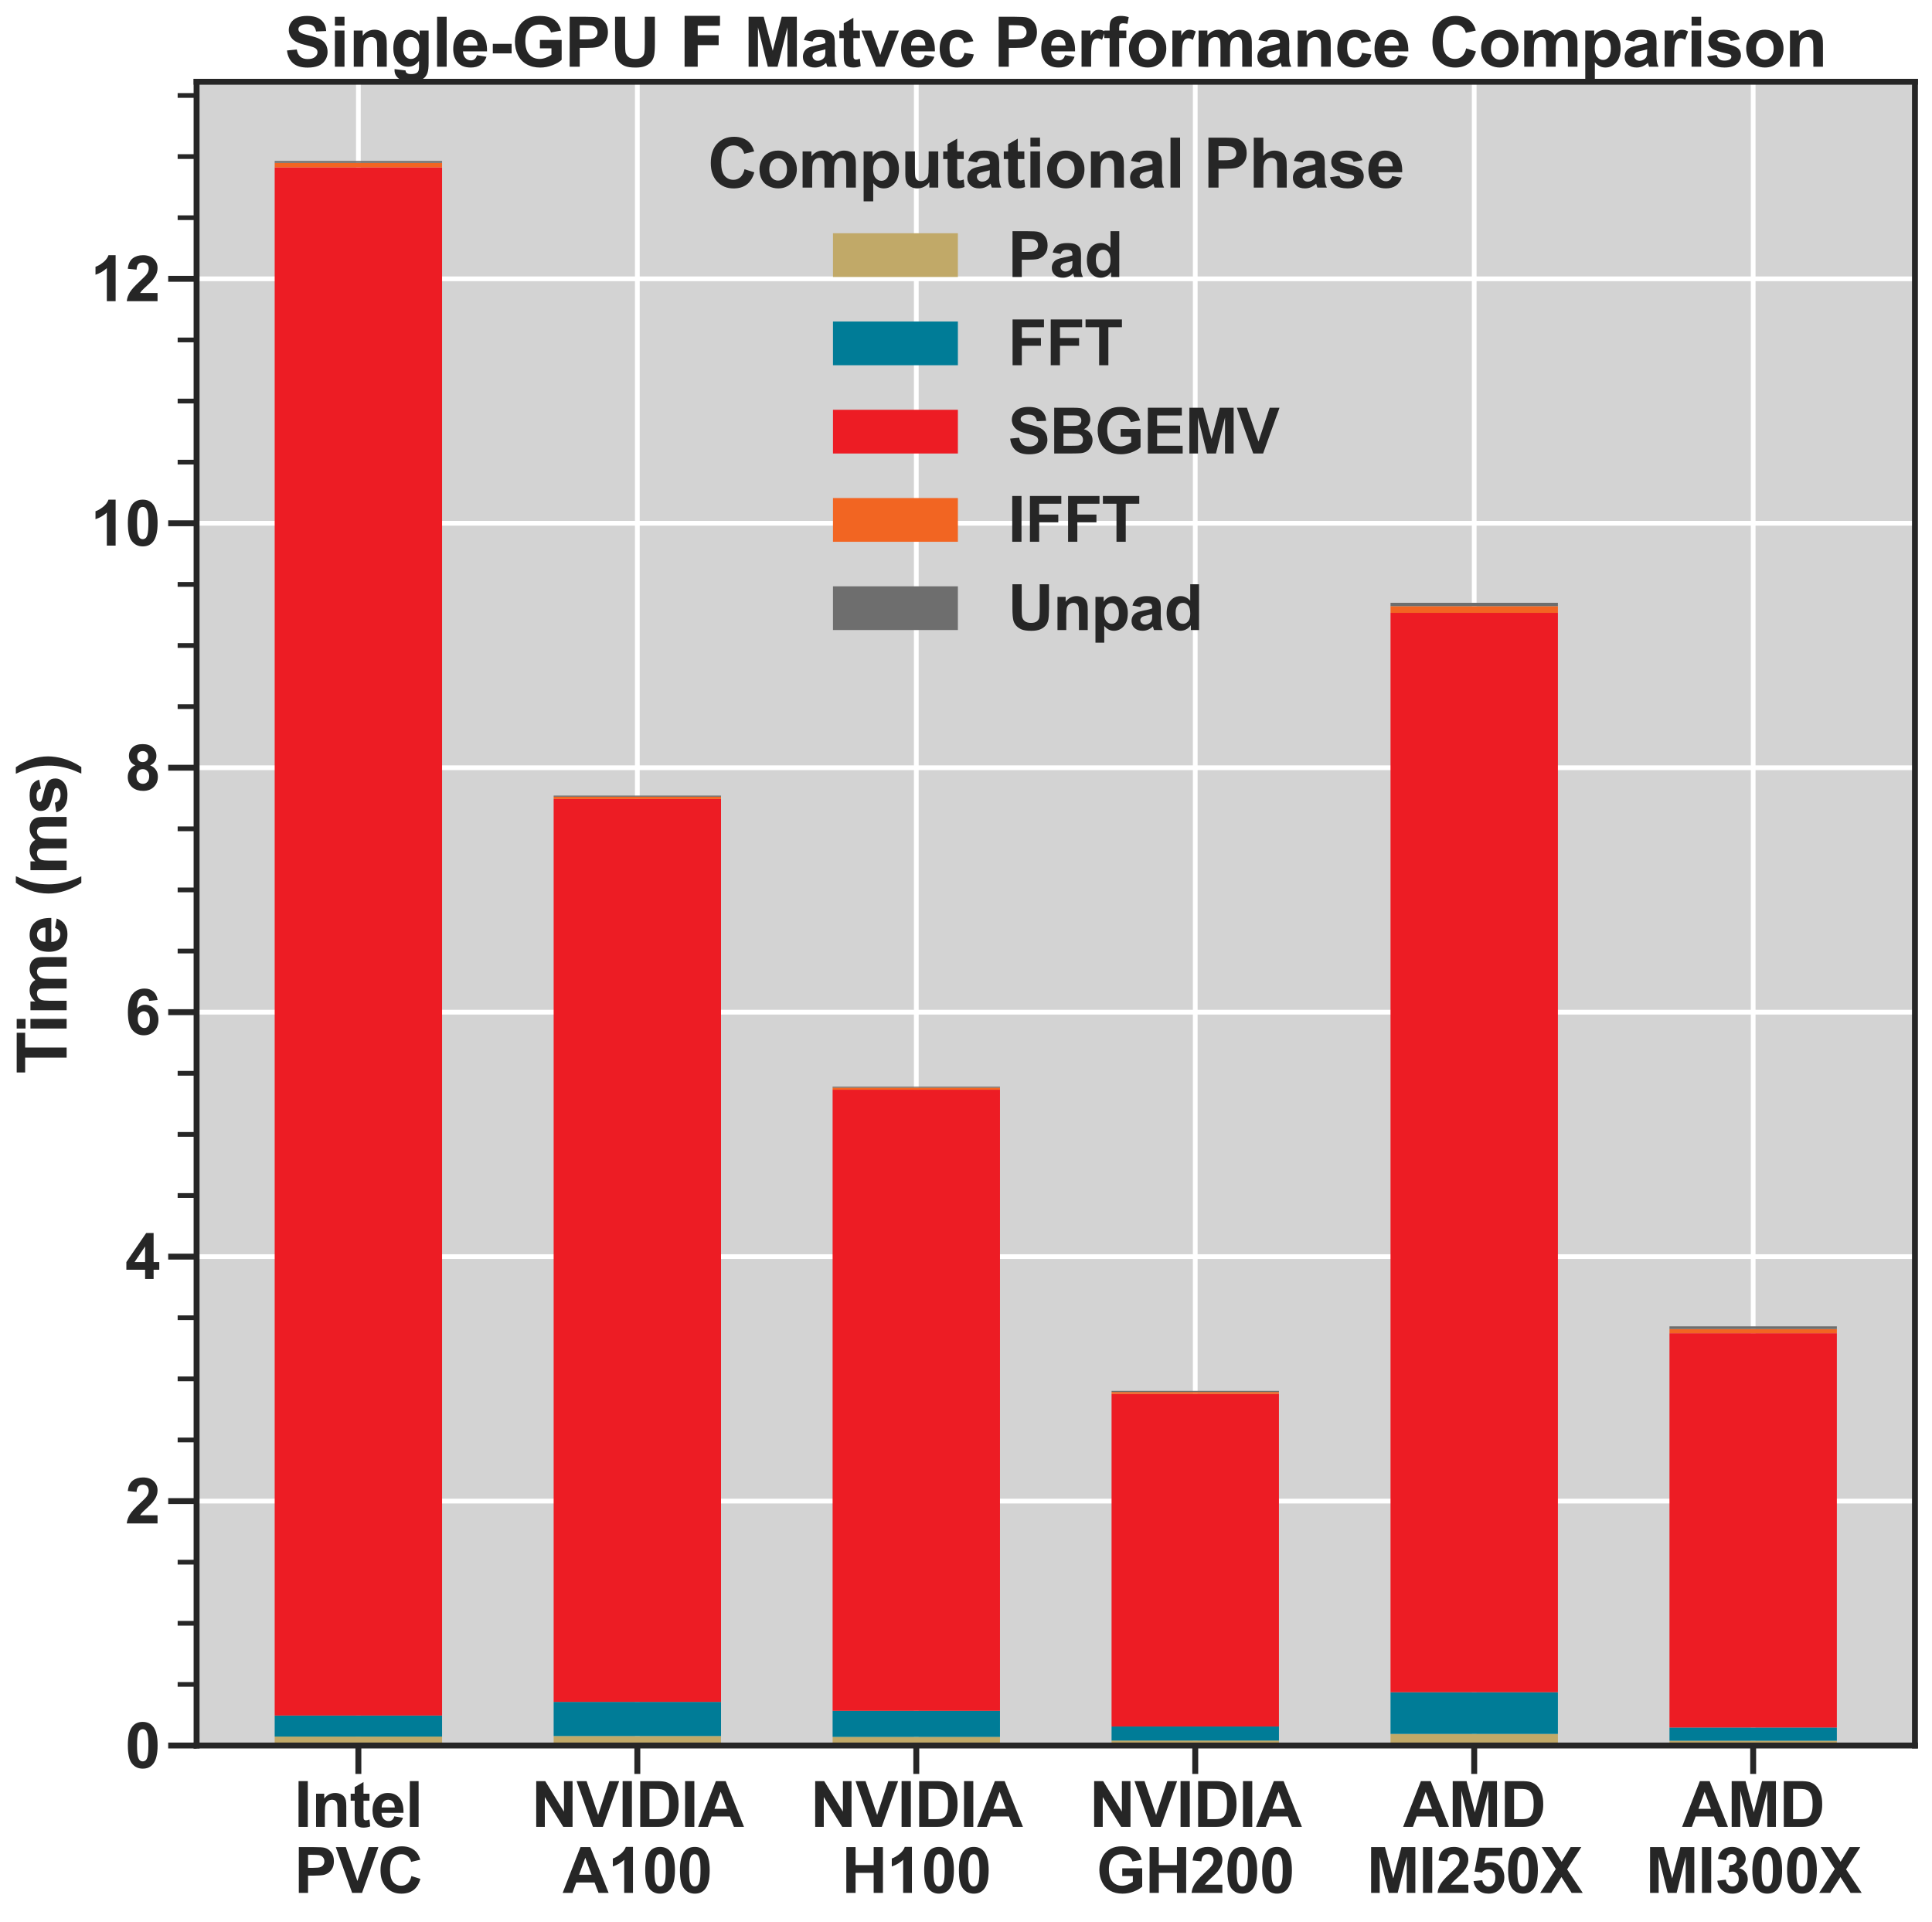 <?xml version="1.0" encoding="utf-8" standalone="no"?>
<!DOCTYPE svg PUBLIC "-//W3C//DTD SVG 1.1//EN"
  "http://www.w3.org/Graphics/SVG/1.1/DTD/svg11.dtd">
<svg xmlns:xlink="http://www.w3.org/1999/xlink" width="816.601pt" height="812.456pt" viewBox="0 0 816.601 812.456" xmlns="http://www.w3.org/2000/svg" version="1.1">
 <defs>
  <style type="text/css">*{stroke-linejoin: round; stroke-linecap: butt}</style>
 </defs>
 <g id="figure_1">
  <g id="patch_1">
   <path d="M 0 812.456 
L 816.601 812.456 
L 816.601 0 
L 0 0 
z
" style="fill: #ffffff"/>
  </g>
  <g id="axes_1">
   <g id="patch_2">
    <path d="M 83.089 737.764 
L 809.401 737.764 
L 809.401 34.56 
L 83.089 34.56 
z
" style="fill: #d3d3d3"/>
   </g>
   <g id="matplotlib.axis_1">
    <g id="xtick_1">
     <g id="line2d_1">
      <path d="M 151.475 737.764 
L 151.475 34.56 
" clip-path="url(#p3c9c0d63e3)" style="fill: none; stroke: #ffffff; stroke-width: 2; stroke-linecap: round"/>
     </g>
     <g id="line2d_2">
      <defs>
       <path id="m3a02126dab" d="M 0 0 
L 0 12 
" style="stroke: #262626; stroke-width: 2.5"/>
      </defs>
      <g>
       <use xlink:href="#m3a02126dab" x="151.475" y="737.764" style="fill: #262626; stroke: #262626; stroke-width: 2.5"/>
      </g>
     </g>
     <g id="text_1">
      <!-- Intel -->
      <g style="fill: #262626" transform="translate(124.343 772.161) scale(0.264 -0.264)">
       <defs>
        <path id="Arial-BoldMT-49" d="M 438 0 
L 438 4581 
L 1363 4581 
L 1363 0 
L 438 0 
z
" transform="scale(0.016)"/>
        <path id="Arial-BoldMT-6e" d="M 3478 0 
L 2600 0 
L 2600 1694 
Q 2600 2231 2544 2389 
Q 2488 2547 2361 2634 
Q 2234 2722 2056 2722 
Q 1828 2722 1647 2597 
Q 1466 2472 1398 2265 
Q 1331 2059 1331 1503 
L 1331 0 
L 453 0 
L 453 3319 
L 1269 3319 
L 1269 2831 
Q 1703 3394 2363 3394 
Q 2653 3394 2893 3289 
Q 3134 3184 3257 3021 
Q 3381 2859 3429 2653 
Q 3478 2447 3478 2063 
L 3478 0 
z
" transform="scale(0.016)"/>
        <path id="Arial-BoldMT-74" d="M 1981 3319 
L 1981 2619 
L 1381 2619 
L 1381 1281 
Q 1381 875 1398 808 
Q 1416 741 1477 697 
Q 1538 653 1625 653 
Q 1747 653 1978 738 
L 2053 56 
Q 1747 -75 1359 -75 
Q 1122 -75 931 4 
Q 741 84 652 211 
Q 563 338 528 553 
Q 500 706 500 1172 
L 500 2619 
L 97 2619 
L 97 3319 
L 500 3319 
L 500 3978 
L 1381 4491 
L 1381 3319 
L 1981 3319 
z
" transform="scale(0.016)"/>
        <path id="Arial-BoldMT-65" d="M 2381 1056 
L 3256 909 
Q 3088 428 2723 176 
Q 2359 -75 1813 -75 
Q 947 -75 531 491 
Q 203 944 203 1634 
Q 203 2459 634 2926 
Q 1066 3394 1725 3394 
Q 2466 3394 2894 2905 
Q 3322 2416 3303 1406 
L 1103 1406 
Q 1113 1016 1316 798 
Q 1519 581 1822 581 
Q 2028 581 2168 693 
Q 2309 806 2381 1056 
z
M 2431 1944 
Q 2422 2325 2234 2523 
Q 2047 2722 1778 2722 
Q 1491 2722 1303 2513 
Q 1116 2303 1119 1944 
L 2431 1944 
z
" transform="scale(0.016)"/>
        <path id="Arial-BoldMT-6c" d="M 459 0 
L 459 4581 
L 1338 4581 
L 1338 0 
L 459 0 
z
" transform="scale(0.016)"/>
       </defs>
       <use xlink:href="#Arial-BoldMT-49"/>
       <use xlink:href="#Arial-BoldMT-6e" x="27.783"/>
       <use xlink:href="#Arial-BoldMT-74" x="88.867"/>
       <use xlink:href="#Arial-BoldMT-65" x="122.168"/>
       <use xlink:href="#Arial-BoldMT-6c" x="177.783"/>
      </g>
      <!-- PVC -->
      <g style="fill: #262626" transform="translate(124.333 800.046) scale(0.264 -0.264)">
       <defs>
        <path id="Arial-BoldMT-50" d="M 466 0 
L 466 4581 
L 1950 4581 
Q 2794 4581 3050 4513 
Q 3444 4409 3709 4064 
Q 3975 3719 3975 3172 
Q 3975 2750 3822 2462 
Q 3669 2175 3433 2011 
Q 3197 1847 2953 1794 
Q 2622 1728 1994 1728 
L 1391 1728 
L 1391 0 
L 466 0 
z
M 1391 3806 
L 1391 2506 
L 1897 2506 
Q 2444 2506 2628 2578 
Q 2813 2650 2917 2803 
Q 3022 2956 3022 3159 
Q 3022 3409 2875 3571 
Q 2728 3734 2503 3775 
Q 2338 3806 1838 3806 
L 1391 3806 
z
" transform="scale(0.016)"/>
        <path id="Arial-BoldMT-56" d="M 1634 0 
L -3 4581 
L 1000 4581 
L 2159 1191 
L 3281 4581 
L 4263 4581 
L 2622 0 
L 1634 0 
z
" transform="scale(0.016)"/>
        <path id="Arial-BoldMT-43" d="M 3397 1684 
L 4294 1400 
Q 4088 650 3608 286 
Q 3128 -78 2391 -78 
Q 1478 -78 890 545 
Q 303 1169 303 2250 
Q 303 3394 893 4026 
Q 1484 4659 2447 4659 
Q 3288 4659 3813 4163 
Q 4125 3869 4281 3319 
L 3366 3100 
Q 3284 3456 3026 3662 
Q 2769 3869 2400 3869 
Q 1891 3869 1573 3503 
Q 1256 3138 1256 2319 
Q 1256 1450 1568 1081 
Q 1881 713 2381 713 
Q 2750 713 3015 947 
Q 3281 1181 3397 1684 
z
" transform="scale(0.016)"/>
       </defs>
       <use xlink:href="#Arial-BoldMT-50"/>
       <use xlink:href="#Arial-BoldMT-56" x="66.699"/>
       <use xlink:href="#Arial-BoldMT-43" x="133.398"/>
      </g>
     </g>
    </g>
    <g id="xtick_2">
     <g id="line2d_3">
      <path d="M 269.383 737.764 
L 269.383 34.56 
" clip-path="url(#p3c9c0d63e3)" style="fill: none; stroke: #ffffff; stroke-width: 2; stroke-linecap: round"/>
     </g>
     <g id="line2d_4">
      <g>
       <use xlink:href="#m3a02126dab" x="269.383" y="737.764" style="fill: #262626; stroke: #262626; stroke-width: 2.5"/>
      </g>
     </g>
     <g id="text_2">
      <!-- NVIDIA -->
      <g style="fill: #262626" transform="translate(224.645 772.161) scale(0.264 -0.264)">
       <defs>
        <path id="Arial-BoldMT-4e" d="M 475 0 
L 475 4581 
L 1375 4581 
L 3250 1522 
L 3250 4581 
L 4109 4581 
L 4109 0 
L 3181 0 
L 1334 2988 
L 1334 0 
L 475 0 
z
" transform="scale(0.016)"/>
        <path id="Arial-BoldMT-44" d="M 463 4581 
L 2153 4581 
Q 2725 4581 3025 4494 
Q 3428 4375 3715 4072 
Q 4003 3769 4153 3330 
Q 4303 2891 4303 2247 
Q 4303 1681 4163 1272 
Q 3991 772 3672 463 
Q 3431 228 3022 97 
Q 2716 0 2203 0 
L 463 0 
L 463 4581 
z
M 1388 3806 
L 1388 772 
L 2078 772 
Q 2466 772 2638 816 
Q 2863 872 3011 1006 
Q 3159 1141 3253 1448 
Q 3347 1756 3347 2288 
Q 3347 2819 3253 3103 
Q 3159 3388 2990 3547 
Q 2822 3706 2563 3763 
Q 2369 3806 1803 3806 
L 1388 3806 
z
" transform="scale(0.016)"/>
        <path id="Arial-BoldMT-41" d="M 4597 0 
L 3591 0 
L 3191 1041 
L 1359 1041 
L 981 0 
L 0 0 
L 1784 4581 
L 2763 4581 
L 4597 0 
z
M 2894 1813 
L 2263 3513 
L 1644 1813 
L 2894 1813 
z
" transform="scale(0.016)"/>
       </defs>
       <use xlink:href="#Arial-BoldMT-4e"/>
       <use xlink:href="#Arial-BoldMT-56" x="72.217"/>
       <use xlink:href="#Arial-BoldMT-49" x="138.916"/>
       <use xlink:href="#Arial-BoldMT-44" x="166.699"/>
       <use xlink:href="#Arial-BoldMT-49" x="238.916"/>
       <use xlink:href="#Arial-BoldMT-41" x="266.699"/>
      </g>
      <!-- A100 -->
      <g style="fill: #262626" transform="translate(237.829 800.046) scale(0.264 -0.264)">
       <defs>
        <path id="Arial-BoldMT-31" d="M 2519 0 
L 1641 0 
L 1641 3309 
Q 1159 2859 506 2644 
L 506 3441 
Q 850 3553 1253 3867 
Q 1656 4181 1806 4600 
L 2519 4600 
L 2519 0 
z
" transform="scale(0.016)"/>
        <path id="Arial-BoldMT-30" d="M 1756 4600 
Q 2422 4600 2797 4125 
Q 3244 3563 3244 2259 
Q 3244 959 2794 391 
Q 2422 -78 1756 -78 
Q 1088 -78 678 436 
Q 269 950 269 2269 
Q 269 3563 719 4131 
Q 1091 4600 1756 4600 
z
M 1756 3872 
Q 1597 3872 1472 3770 
Q 1347 3669 1278 3406 
Q 1188 3066 1188 2259 
Q 1188 1453 1269 1151 
Q 1350 850 1473 750 
Q 1597 650 1756 650 
Q 1916 650 2041 751 
Q 2166 853 2234 1116 
Q 2325 1453 2325 2259 
Q 2325 3066 2244 3367 
Q 2163 3669 2039 3770 
Q 1916 3872 1756 3872 
z
" transform="scale(0.016)"/>
       </defs>
       <use xlink:href="#Arial-BoldMT-41"/>
       <use xlink:href="#Arial-BoldMT-31" x="72.217"/>
       <use xlink:href="#Arial-BoldMT-30" x="127.832"/>
       <use xlink:href="#Arial-BoldMT-30" x="183.447"/>
      </g>
     </g>
    </g>
    <g id="xtick_3">
     <g id="line2d_5">
      <path d="M 387.291 737.764 
L 387.291 34.56 
" clip-path="url(#p3c9c0d63e3)" style="fill: none; stroke: #ffffff; stroke-width: 2; stroke-linecap: round"/>
     </g>
     <g id="line2d_6">
      <g>
       <use xlink:href="#m3a02126dab" x="387.291" y="737.764" style="fill: #262626; stroke: #262626; stroke-width: 2.5"/>
      </g>
     </g>
     <g id="text_3">
      <!-- NVIDIA -->
      <g style="fill: #262626" transform="translate(342.553 772.161) scale(0.264 -0.264)">
       <use xlink:href="#Arial-BoldMT-4e"/>
       <use xlink:href="#Arial-BoldMT-56" x="72.217"/>
       <use xlink:href="#Arial-BoldMT-49" x="138.916"/>
       <use xlink:href="#Arial-BoldMT-44" x="166.699"/>
       <use xlink:href="#Arial-BoldMT-49" x="238.916"/>
       <use xlink:href="#Arial-BoldMT-41" x="266.699"/>
      </g>
      <!-- H100 -->
      <g style="fill: #262626" transform="translate(355.737 800.046) scale(0.264 -0.264)">
       <defs>
        <path id="Arial-BoldMT-48" d="M 469 0 
L 469 4581 
L 1394 4581 
L 1394 2778 
L 3206 2778 
L 3206 4581 
L 4131 4581 
L 4131 0 
L 3206 0 
L 3206 2003 
L 1394 2003 
L 1394 0 
L 469 0 
z
" transform="scale(0.016)"/>
       </defs>
       <use xlink:href="#Arial-BoldMT-48"/>
       <use xlink:href="#Arial-BoldMT-31" x="72.217"/>
       <use xlink:href="#Arial-BoldMT-30" x="127.832"/>
       <use xlink:href="#Arial-BoldMT-30" x="183.447"/>
      </g>
     </g>
    </g>
    <g id="xtick_4">
     <g id="line2d_7">
      <path d="M 505.199 737.764 
L 505.199 34.56 
" clip-path="url(#p3c9c0d63e3)" style="fill: none; stroke: #ffffff; stroke-width: 2; stroke-linecap: round"/>
     </g>
     <g id="line2d_8">
      <g>
       <use xlink:href="#m3a02126dab" x="505.199" y="737.764" style="fill: #262626; stroke: #262626; stroke-width: 2.5"/>
      </g>
     </g>
     <g id="text_4">
      <!-- NVIDIA -->
      <g style="fill: #262626" transform="translate(460.461 772.161) scale(0.264 -0.264)">
       <use xlink:href="#Arial-BoldMT-4e"/>
       <use xlink:href="#Arial-BoldMT-56" x="72.217"/>
       <use xlink:href="#Arial-BoldMT-49" x="138.916"/>
       <use xlink:href="#Arial-BoldMT-44" x="166.699"/>
       <use xlink:href="#Arial-BoldMT-49" x="238.916"/>
       <use xlink:href="#Arial-BoldMT-41" x="266.699"/>
      </g>
      <!-- GH200 -->
      <g style="fill: #262626" transform="translate(463.377 800.046) scale(0.264 -0.264)">
       <defs>
        <path id="Arial-BoldMT-47" d="M 2597 1684 
L 2597 2456 
L 4591 2456 
L 4591 631 
Q 4300 350 3748 136 
Q 3197 -78 2631 -78 
Q 1913 -78 1378 223 
Q 844 525 575 1086 
Q 306 1647 306 2306 
Q 306 3022 606 3578 
Q 906 4134 1484 4431 
Q 1925 4659 2581 4659 
Q 3434 4659 3914 4301 
Q 4394 3944 4531 3313 
L 3613 3141 
Q 3516 3478 3248 3673 
Q 2981 3869 2581 3869 
Q 1975 3869 1617 3484 
Q 1259 3100 1259 2344 
Q 1259 1528 1621 1120 
Q 1984 713 2572 713 
Q 2863 713 3155 827 
Q 3447 941 3656 1103 
L 3656 1684 
L 2597 1684 
z
" transform="scale(0.016)"/>
        <path id="Arial-BoldMT-32" d="M 3238 816 
L 3238 0 
L 159 0 
Q 209 463 459 877 
Q 709 1291 1447 1975 
Q 2041 2528 2175 2725 
Q 2356 2997 2356 3263 
Q 2356 3556 2198 3714 
Q 2041 3872 1763 3872 
Q 1488 3872 1325 3706 
Q 1163 3541 1138 3156 
L 263 3244 
Q 341 3969 753 4284 
Q 1166 4600 1784 4600 
Q 2463 4600 2850 4234 
Q 3238 3869 3238 3325 
Q 3238 3016 3127 2736 
Q 3016 2456 2775 2150 
Q 2616 1947 2200 1565 
Q 1784 1184 1673 1059 
Q 1563 934 1494 816 
L 3238 816 
z
" transform="scale(0.016)"/>
       </defs>
       <use xlink:href="#Arial-BoldMT-47"/>
       <use xlink:href="#Arial-BoldMT-48" x="77.783"/>
       <use xlink:href="#Arial-BoldMT-32" x="150"/>
       <use xlink:href="#Arial-BoldMT-30" x="205.615"/>
       <use xlink:href="#Arial-BoldMT-30" x="261.23"/>
      </g>
     </g>
    </g>
    <g id="xtick_5">
     <g id="line2d_9">
      <path d="M 623.106 737.764 
L 623.106 34.56 
" clip-path="url(#p3c9c0d63e3)" style="fill: none; stroke: #ffffff; stroke-width: 2; stroke-linecap: round"/>
     </g>
     <g id="line2d_10">
      <g>
       <use xlink:href="#m3a02126dab" x="623.106" y="737.764" style="fill: #262626; stroke: #262626; stroke-width: 2.5"/>
      </g>
     </g>
     <g id="text_5">
      <!-- AMD -->
      <g style="fill: #262626" transform="translate(593.046 772.161) scale(0.264 -0.264)">
       <defs>
        <path id="Arial-BoldMT-4d" d="M 453 0 
L 453 4581 
L 1838 4581 
L 2669 1456 
L 3491 4581 
L 4878 4581 
L 4878 0 
L 4019 0 
L 4019 3606 
L 3109 0 
L 2219 0 
L 1313 3606 
L 1313 0 
L 453 0 
z
" transform="scale(0.016)"/>
       </defs>
       <use xlink:href="#Arial-BoldMT-41"/>
       <use xlink:href="#Arial-BoldMT-4d" x="72.217"/>
       <use xlink:href="#Arial-BoldMT-44" x="155.518"/>
      </g>
      <!-- MI250X -->
      <g style="fill: #262626" transform="translate(577.618 800.046) scale(0.264 -0.264)">
       <defs>
        <path id="Arial-BoldMT-35" d="M 284 1178 
L 1159 1269 
Q 1197 972 1381 798 
Q 1566 625 1806 625 
Q 2081 625 2272 848 
Q 2463 1072 2463 1522 
Q 2463 1944 2273 2155 
Q 2084 2366 1781 2366 
Q 1403 2366 1103 2031 
L 391 2134 
L 841 4519 
L 3163 4519 
L 3163 3697 
L 1506 3697 
L 1369 2919 
Q 1663 3066 1969 3066 
Q 2553 3066 2959 2641 
Q 3366 2216 3366 1538 
Q 3366 972 3038 528 
Q 2591 -78 1797 -78 
Q 1163 -78 763 262 
Q 363 603 284 1178 
z
" transform="scale(0.016)"/>
        <path id="Arial-BoldMT-58" d="M 0 0 
L 1566 2391 
L 147 4581 
L 1228 4581 
L 2147 3109 
L 3047 4581 
L 4119 4581 
L 2694 2356 
L 4259 0 
L 3144 0 
L 2128 1584 
L 1109 0 
L 0 0 
z
" transform="scale(0.016)"/>
       </defs>
       <use xlink:href="#Arial-BoldMT-4d"/>
       <use xlink:href="#Arial-BoldMT-49" x="83.301"/>
       <use xlink:href="#Arial-BoldMT-32" x="111.084"/>
       <use xlink:href="#Arial-BoldMT-35" x="166.699"/>
       <use xlink:href="#Arial-BoldMT-30" x="222.314"/>
       <use xlink:href="#Arial-BoldMT-58" x="277.93"/>
      </g>
     </g>
    </g>
    <g id="xtick_6">
     <g id="line2d_11">
      <path d="M 741.014 737.764 
L 741.014 34.56 
" clip-path="url(#p3c9c0d63e3)" style="fill: none; stroke: #ffffff; stroke-width: 2; stroke-linecap: round"/>
     </g>
     <g id="line2d_12">
      <g>
       <use xlink:href="#m3a02126dab" x="741.014" y="737.764" style="fill: #262626; stroke: #262626; stroke-width: 2.5"/>
      </g>
     </g>
     <g id="text_6">
      <!-- AMD -->
      <g style="fill: #262626" transform="translate(710.953 772.161) scale(0.264 -0.264)">
       <use xlink:href="#Arial-BoldMT-41"/>
       <use xlink:href="#Arial-BoldMT-4d" x="72.217"/>
       <use xlink:href="#Arial-BoldMT-44" x="155.518"/>
      </g>
      <!-- MI300X -->
      <g style="fill: #262626" transform="translate(695.526 800.046) scale(0.264 -0.264)">
       <defs>
        <path id="Arial-BoldMT-33" d="M 241 1216 
L 1091 1319 
Q 1131 994 1309 822 
Q 1488 650 1741 650 
Q 2013 650 2198 856 
Q 2384 1063 2384 1413 
Q 2384 1744 2206 1937 
Q 2028 2131 1772 2131 
Q 1603 2131 1369 2066 
L 1466 2781 
Q 1822 2772 2009 2936 
Q 2197 3100 2197 3372 
Q 2197 3603 2059 3740 
Q 1922 3878 1694 3878 
Q 1469 3878 1309 3722 
Q 1150 3566 1116 3266 
L 306 3403 
Q 391 3819 561 4067 
Q 731 4316 1036 4458 
Q 1341 4600 1719 4600 
Q 2366 4600 2756 4188 
Q 3078 3850 3078 3425 
Q 3078 2822 2419 2463 
Q 2813 2378 3048 2084 
Q 3284 1791 3284 1375 
Q 3284 772 2843 347 
Q 2403 -78 1747 -78 
Q 1125 -78 715 280 
Q 306 638 241 1216 
z
" transform="scale(0.016)"/>
       </defs>
       <use xlink:href="#Arial-BoldMT-4d"/>
       <use xlink:href="#Arial-BoldMT-49" x="83.301"/>
       <use xlink:href="#Arial-BoldMT-33" x="111.084"/>
       <use xlink:href="#Arial-BoldMT-30" x="166.699"/>
       <use xlink:href="#Arial-BoldMT-30" x="222.314"/>
       <use xlink:href="#Arial-BoldMT-58" x="277.93"/>
      </g>
     </g>
    </g>
   </g>
   <g id="matplotlib.axis_2">
    <g id="ytick_1">
     <g id="line2d_13">
      <path d="M 83.089 737.764 
L 809.401 737.764 
" clip-path="url(#p3c9c0d63e3)" style="fill: none; stroke: #ffffff; stroke-width: 2; stroke-linecap: round"/>
     </g>
     <g id="line2d_14">
      <defs>
       <path id="mf4f8f5a6cd" d="M 0 0 
L -12 0 
" style="stroke: #262626; stroke-width: 2.5"/>
      </defs>
      <g>
       <use xlink:href="#mf4f8f5a6cd" x="83.089" y="737.764" style="fill: #262626; stroke: #262626; stroke-width: 2.5"/>
      </g>
     </g>
     <g id="text_7">
      <!-- 0 -->
      <g style="fill: #262626" transform="translate(52.908 747.212) scale(0.264 -0.264)">
       <use xlink:href="#Arial-BoldMT-30"/>
      </g>
     </g>
    </g>
    <g id="ytick_2">
     <g id="line2d_15">
      <path d="M 83.089 634.444 
L 809.401 634.444 
" clip-path="url(#p3c9c0d63e3)" style="fill: none; stroke: #ffffff; stroke-width: 2; stroke-linecap: round"/>
     </g>
     <g id="line2d_16">
      <g>
       <use xlink:href="#mf4f8f5a6cd" x="83.089" y="634.444" style="fill: #262626; stroke: #262626; stroke-width: 2.5"/>
      </g>
     </g>
     <g id="text_8">
      <!-- 2 -->
      <g style="fill: #262626" transform="translate(52.908 643.893) scale(0.264 -0.264)">
       <use xlink:href="#Arial-BoldMT-32"/>
      </g>
     </g>
    </g>
    <g id="ytick_3">
     <g id="line2d_17">
      <path d="M 83.089 531.125 
L 809.401 531.125 
" clip-path="url(#p3c9c0d63e3)" style="fill: none; stroke: #ffffff; stroke-width: 2; stroke-linecap: round"/>
     </g>
     <g id="line2d_18">
      <g>
       <use xlink:href="#mf4f8f5a6cd" x="83.089" y="531.125" style="fill: #262626; stroke: #262626; stroke-width: 2.5"/>
      </g>
     </g>
     <g id="text_9">
      <!-- 4 -->
      <g style="fill: #262626" transform="translate(52.908 540.573) scale(0.264 -0.264)">
       <defs>
        <path id="Arial-BoldMT-34" d="M 1994 0 
L 1994 922 
L 119 922 
L 119 1691 
L 2106 4600 
L 2844 4600 
L 2844 1694 
L 3413 1694 
L 3413 922 
L 2844 922 
L 2844 0 
L 1994 0 
z
M 1994 1694 
L 1994 3259 
L 941 1694 
L 1994 1694 
z
" transform="scale(0.016)"/>
       </defs>
       <use xlink:href="#Arial-BoldMT-34"/>
      </g>
     </g>
    </g>
    <g id="ytick_4">
     <g id="line2d_19">
      <path d="M 83.089 427.805 
L 809.401 427.805 
" clip-path="url(#p3c9c0d63e3)" style="fill: none; stroke: #ffffff; stroke-width: 2; stroke-linecap: round"/>
     </g>
     <g id="line2d_20">
      <g>
       <use xlink:href="#mf4f8f5a6cd" x="83.089" y="427.805" style="fill: #262626; stroke: #262626; stroke-width: 2.5"/>
      </g>
     </g>
     <g id="text_10">
      <!-- 6 -->
      <g style="fill: #262626" transform="translate(52.908 437.253) scale(0.264 -0.264)">
       <defs>
        <path id="Arial-BoldMT-36" d="M 3247 3459 
L 2397 3366 
Q 2366 3628 2234 3753 
Q 2103 3878 1894 3878 
Q 1616 3878 1423 3628 
Q 1231 3378 1181 2588 
Q 1509 2975 1997 2975 
Q 2547 2975 2939 2556 
Q 3331 2138 3331 1475 
Q 3331 772 2918 347 
Q 2506 -78 1859 -78 
Q 1166 -78 719 461 
Q 272 1000 272 2228 
Q 272 3488 737 4044 
Q 1203 4600 1947 4600 
Q 2469 4600 2811 4308 
Q 3153 4016 3247 3459 
z
M 1256 1544 
Q 1256 1116 1453 883 
Q 1650 650 1903 650 
Q 2147 650 2309 840 
Q 2472 1031 2472 1466 
Q 2472 1913 2297 2120 
Q 2122 2328 1859 2328 
Q 1606 2328 1431 2129 
Q 1256 1931 1256 1544 
z
" transform="scale(0.016)"/>
       </defs>
       <use xlink:href="#Arial-BoldMT-36"/>
      </g>
     </g>
    </g>
    <g id="ytick_5">
     <g id="line2d_21">
      <path d="M 83.089 324.485 
L 809.401 324.485 
" clip-path="url(#p3c9c0d63e3)" style="fill: none; stroke: #ffffff; stroke-width: 2; stroke-linecap: round"/>
     </g>
     <g id="line2d_22">
      <g>
       <use xlink:href="#mf4f8f5a6cd" x="83.089" y="324.485" style="fill: #262626; stroke: #262626; stroke-width: 2.5"/>
      </g>
     </g>
     <g id="text_11">
      <!-- 8 -->
      <g style="fill: #262626" transform="translate(52.908 333.934) scale(0.264 -0.264)">
       <defs>
        <path id="Arial-BoldMT-38" d="M 1025 2472 
Q 684 2616 529 2867 
Q 375 3119 375 3419 
Q 375 3931 733 4265 
Q 1091 4600 1750 4600 
Q 2403 4600 2764 4265 
Q 3125 3931 3125 3419 
Q 3125 3100 2959 2851 
Q 2794 2603 2494 2472 
Q 2875 2319 3073 2025 
Q 3272 1731 3272 1347 
Q 3272 713 2867 316 
Q 2463 -81 1791 -81 
Q 1166 -81 750 247 
Q 259 634 259 1309 
Q 259 1681 443 1992 
Q 628 2303 1025 2472 
z
M 1206 3356 
Q 1206 3094 1354 2947 
Q 1503 2800 1750 2800 
Q 2000 2800 2150 2948 
Q 2300 3097 2300 3359 
Q 2300 3606 2151 3754 
Q 2003 3903 1759 3903 
Q 1506 3903 1356 3753 
Q 1206 3603 1206 3356 
z
M 1125 1394 
Q 1125 1031 1311 828 
Q 1497 625 1775 625 
Q 2047 625 2225 820 
Q 2403 1016 2403 1384 
Q 2403 1706 2222 1901 
Q 2041 2097 1763 2097 
Q 1441 2097 1283 1875 
Q 1125 1653 1125 1394 
z
" transform="scale(0.016)"/>
       </defs>
       <use xlink:href="#Arial-BoldMT-38"/>
      </g>
     </g>
    </g>
    <g id="ytick_6">
     <g id="line2d_23">
      <path d="M 83.089 221.166 
L 809.401 221.166 
" clip-path="url(#p3c9c0d63e3)" style="fill: none; stroke: #ffffff; stroke-width: 2; stroke-linecap: round"/>
     </g>
     <g id="line2d_24">
      <g>
       <use xlink:href="#mf4f8f5a6cd" x="83.089" y="221.166" style="fill: #262626; stroke: #262626; stroke-width: 2.5"/>
      </g>
     </g>
     <g id="text_12">
      <!-- 10 -->
      <g style="fill: #262626" transform="translate(38.227 230.614) scale(0.264 -0.264)">
       <use xlink:href="#Arial-BoldMT-31"/>
       <use xlink:href="#Arial-BoldMT-30" x="55.615"/>
      </g>
     </g>
    </g>
    <g id="ytick_7">
     <g id="line2d_25">
      <path d="M 83.089 117.846 
L 809.401 117.846 
" clip-path="url(#p3c9c0d63e3)" style="fill: none; stroke: #ffffff; stroke-width: 2; stroke-linecap: round"/>
     </g>
     <g id="line2d_26">
      <g>
       <use xlink:href="#mf4f8f5a6cd" x="83.089" y="117.846" style="fill: #262626; stroke: #262626; stroke-width: 2.5"/>
      </g>
     </g>
     <g id="text_13">
      <!-- 12 -->
      <g style="fill: #262626" transform="translate(38.227 127.294) scale(0.264 -0.264)">
       <use xlink:href="#Arial-BoldMT-31"/>
       <use xlink:href="#Arial-BoldMT-32" x="55.615"/>
      </g>
     </g>
    </g>
    <g id="ytick_8">
     <g id="line2d_27">
      <defs>
       <path id="m4491aeb7e3" d="M 0 0 
L -8 0 
" style="stroke: #262626; stroke-width: 2"/>
      </defs>
      <g>
       <use xlink:href="#m4491aeb7e3" x="83.089" y="711.934" style="fill: #262626; stroke: #262626; stroke-width: 2"/>
      </g>
     </g>
    </g>
    <g id="ytick_9">
     <g id="line2d_28">
      <g>
       <use xlink:href="#m4491aeb7e3" x="83.089" y="686.104" style="fill: #262626; stroke: #262626; stroke-width: 2"/>
      </g>
     </g>
    </g>
    <g id="ytick_10">
     <g id="line2d_29">
      <g>
       <use xlink:href="#m4491aeb7e3" x="83.089" y="660.274" style="fill: #262626; stroke: #262626; stroke-width: 2"/>
      </g>
     </g>
    </g>
    <g id="ytick_11">
     <g id="line2d_30">
      <g>
       <use xlink:href="#m4491aeb7e3" x="83.089" y="608.614" style="fill: #262626; stroke: #262626; stroke-width: 2"/>
      </g>
     </g>
    </g>
    <g id="ytick_12">
     <g id="line2d_31">
      <g>
       <use xlink:href="#m4491aeb7e3" x="83.089" y="582.784" style="fill: #262626; stroke: #262626; stroke-width: 2"/>
      </g>
     </g>
    </g>
    <g id="ytick_13">
     <g id="line2d_32">
      <g>
       <use xlink:href="#m4491aeb7e3" x="83.089" y="556.955" style="fill: #262626; stroke: #262626; stroke-width: 2"/>
      </g>
     </g>
    </g>
    <g id="ytick_14">
     <g id="line2d_33">
      <g>
       <use xlink:href="#m4491aeb7e3" x="83.089" y="505.295" style="fill: #262626; stroke: #262626; stroke-width: 2"/>
      </g>
     </g>
    </g>
    <g id="ytick_15">
     <g id="line2d_34">
      <g>
       <use xlink:href="#m4491aeb7e3" x="83.089" y="479.465" style="fill: #262626; stroke: #262626; stroke-width: 2"/>
      </g>
     </g>
    </g>
    <g id="ytick_16">
     <g id="line2d_35">
      <g>
       <use xlink:href="#m4491aeb7e3" x="83.089" y="453.635" style="fill: #262626; stroke: #262626; stroke-width: 2"/>
      </g>
     </g>
    </g>
    <g id="ytick_17">
     <g id="line2d_36">
      <g>
       <use xlink:href="#m4491aeb7e3" x="83.089" y="401.975" style="fill: #262626; stroke: #262626; stroke-width: 2"/>
      </g>
     </g>
    </g>
    <g id="ytick_18">
     <g id="line2d_37">
      <g>
       <use xlink:href="#m4491aeb7e3" x="83.089" y="376.145" style="fill: #262626; stroke: #262626; stroke-width: 2"/>
      </g>
     </g>
    </g>
    <g id="ytick_19">
     <g id="line2d_38">
      <g>
       <use xlink:href="#m4491aeb7e3" x="83.089" y="350.315" style="fill: #262626; stroke: #262626; stroke-width: 2"/>
      </g>
     </g>
    </g>
    <g id="ytick_20">
     <g id="line2d_39">
      <g>
       <use xlink:href="#m4491aeb7e3" x="83.089" y="298.655" style="fill: #262626; stroke: #262626; stroke-width: 2"/>
      </g>
     </g>
    </g>
    <g id="ytick_21">
     <g id="line2d_40">
      <g>
       <use xlink:href="#m4491aeb7e3" x="83.089" y="272.825" style="fill: #262626; stroke: #262626; stroke-width: 2"/>
      </g>
     </g>
    </g>
    <g id="ytick_22">
     <g id="line2d_41">
      <g>
       <use xlink:href="#m4491aeb7e3" x="83.089" y="246.996" style="fill: #262626; stroke: #262626; stroke-width: 2"/>
      </g>
     </g>
    </g>
    <g id="ytick_23">
     <g id="line2d_42">
      <g>
       <use xlink:href="#m4491aeb7e3" x="83.089" y="195.336" style="fill: #262626; stroke: #262626; stroke-width: 2"/>
      </g>
     </g>
    </g>
    <g id="ytick_24">
     <g id="line2d_43">
      <g>
       <use xlink:href="#m4491aeb7e3" x="83.089" y="169.506" style="fill: #262626; stroke: #262626; stroke-width: 2"/>
      </g>
     </g>
    </g>
    <g id="ytick_25">
     <g id="line2d_44">
      <g>
       <use xlink:href="#m4491aeb7e3" x="83.089" y="143.676" style="fill: #262626; stroke: #262626; stroke-width: 2"/>
      </g>
     </g>
    </g>
    <g id="ytick_26">
     <g id="line2d_45">
      <g>
       <use xlink:href="#m4491aeb7e3" x="83.089" y="92.016" style="fill: #262626; stroke: #262626; stroke-width: 2"/>
      </g>
     </g>
    </g>
    <g id="ytick_27">
     <g id="line2d_46">
      <g>
       <use xlink:href="#m4491aeb7e3" x="83.089" y="66.186" style="fill: #262626; stroke: #262626; stroke-width: 2"/>
      </g>
     </g>
    </g>
    <g id="ytick_28">
     <g id="line2d_47">
      <g>
       <use xlink:href="#m4491aeb7e3" x="83.089" y="40.356" style="fill: #262626; stroke: #262626; stroke-width: 2"/>
      </g>
     </g>
    </g>
    <g id="text_14">
     <!-- Time (ms) -->
     <g style="fill: #262626" transform="translate(28.166 453.921) rotate(-90) scale(0.288 -0.288)">
      <defs>
       <path id="Arial-BoldMT-54" d="M 1497 0 
L 1497 3806 
L 138 3806 
L 138 4581 
L 3778 4581 
L 3778 3806 
L 2422 3806 
L 2422 0 
L 1497 0 
z
" transform="scale(0.016)"/>
       <path id="Arial-BoldMT-69" d="M 459 3769 
L 459 4581 
L 1338 4581 
L 1338 3769 
L 459 3769 
z
M 459 0 
L 459 3319 
L 1338 3319 
L 1338 0 
L 459 0 
z
" transform="scale(0.016)"/>
       <path id="Arial-BoldMT-6d" d="M 394 3319 
L 1203 3319 
L 1203 2866 
Q 1638 3394 2238 3394 
Q 2556 3394 2790 3262 
Q 3025 3131 3175 2866 
Q 3394 3131 3647 3262 
Q 3900 3394 4188 3394 
Q 4553 3394 4806 3245 
Q 5059 3097 5184 2809 
Q 5275 2597 5275 2122 
L 5275 0 
L 4397 0 
L 4397 1897 
Q 4397 2391 4306 2534 
Q 4184 2722 3931 2722 
Q 3747 2722 3584 2609 
Q 3422 2497 3350 2280 
Q 3278 2063 3278 1594 
L 3278 0 
L 2400 0 
L 2400 1819 
Q 2400 2303 2353 2443 
Q 2306 2584 2207 2653 
Q 2109 2722 1941 2722 
Q 1738 2722 1575 2612 
Q 1413 2503 1342 2297 
Q 1272 2091 1272 1613 
L 1272 0 
L 394 0 
L 394 3319 
z
" transform="scale(0.016)"/>
       <path id="Arial-BoldMT-20" transform="scale(0.016)"/>
       <path id="Arial-BoldMT-28" d="M 1916 -1347 
L 1313 -1347 
Q 834 -625 584 153 
Q 334 931 334 1659 
Q 334 2563 644 3369 
Q 913 4069 1325 4659 
L 1925 4659 
Q 1497 3713 1336 3048 
Q 1175 2384 1175 1641 
Q 1175 1128 1270 590 
Q 1366 53 1531 -431 
Q 1641 -750 1916 -1347 
z
" transform="scale(0.016)"/>
       <path id="Arial-BoldMT-73" d="M 150 947 
L 1031 1081 
Q 1088 825 1259 692 
Q 1431 559 1741 559 
Q 2081 559 2253 684 
Q 2369 772 2369 919 
Q 2369 1019 2306 1084 
Q 2241 1147 2013 1200 
Q 950 1434 666 1628 
Q 272 1897 272 2375 
Q 272 2806 612 3100 
Q 953 3394 1669 3394 
Q 2350 3394 2681 3172 
Q 3013 2950 3138 2516 
L 2309 2363 
Q 2256 2556 2107 2659 
Q 1959 2763 1684 2763 
Q 1338 2763 1188 2666 
Q 1088 2597 1088 2488 
Q 1088 2394 1175 2328 
Q 1294 2241 1995 2081 
Q 2697 1922 2975 1691 
Q 3250 1456 3250 1038 
Q 3250 581 2869 253 
Q 2488 -75 1741 -75 
Q 1063 -75 667 200 
Q 272 475 150 947 
z
" transform="scale(0.016)"/>
       <path id="Arial-BoldMT-29" d="M 216 -1347 
Q 475 -791 581 -494 
Q 688 -197 778 190 
Q 869 578 912 926 
Q 956 1275 956 1641 
Q 956 2384 797 3048 
Q 638 3713 209 4659 
L 806 4659 
Q 1278 3988 1539 3234 
Q 1800 2481 1800 1706 
Q 1800 1053 1594 306 
Q 1359 -531 822 -1347 
L 216 -1347 
z
" transform="scale(0.016)"/>
      </defs>
      <use xlink:href="#Arial-BoldMT-54"/>
      <use xlink:href="#Arial-BoldMT-69" x="59.334"/>
      <use xlink:href="#Arial-BoldMT-6d" x="87.117"/>
      <use xlink:href="#Arial-BoldMT-65" x="176.033"/>
      <use xlink:href="#Arial-BoldMT-20" x="231.648"/>
      <use xlink:href="#Arial-BoldMT-28" x="259.432"/>
      <use xlink:href="#Arial-BoldMT-6d" x="292.732"/>
      <use xlink:href="#Arial-BoldMT-73" x="381.648"/>
      <use xlink:href="#Arial-BoldMT-29" x="437.264"/>
     </g>
    </g>
   </g>
   <g id="patch_3">
    <path d="M 116.103 737.764 
L 186.848 737.764 
L 186.848 733.982 
L 116.103 733.982 
z
" clip-path="url(#p3c9c0d63e3)" style="fill: #c1a968"/>
   </g>
   <g id="patch_4">
    <path d="M 234.011 737.764 
L 304.755 737.764 
L 304.755 733.755 
L 234.011 733.755 
z
" clip-path="url(#p3c9c0d63e3)" style="fill: #c1a968"/>
   </g>
   <g id="patch_5">
    <path d="M 351.919 737.764 
L 422.663 737.764 
L 422.663 734.117 
L 351.919 734.117 
z
" clip-path="url(#p3c9c0d63e3)" style="fill: #c1a968"/>
   </g>
   <g id="patch_6">
    <path d="M 469.826 737.764 
L 540.571 737.764 
L 540.571 735.667 
L 469.826 735.667 
z
" clip-path="url(#p3c9c0d63e3)" style="fill: #c1a968"/>
   </g>
   <g id="patch_7">
    <path d="M 587.734 737.764 
L 658.479 737.764 
L 658.479 732.867 
L 587.734 732.867 
z
" clip-path="url(#p3c9c0d63e3)" style="fill: #c1a968"/>
   </g>
   <g id="patch_8">
    <path d="M 705.642 737.764 
L 776.387 737.764 
L 776.387 735.76 
L 705.642 735.76 
z
" clip-path="url(#p3c9c0d63e3)" style="fill: #c1a968"/>
   </g>
   <g id="patch_9">
    <path d="M 116.103 733.982 
L 186.848 733.982 
L 186.848 725.087 
L 116.103 725.087 
z
" clip-path="url(#p3c9c0d63e3)" style="fill: #007c97"/>
   </g>
   <g id="patch_10">
    <path d="M 234.011 733.755 
L 304.755 733.755 
L 304.755 719.321 
L 234.011 719.321 
z
" clip-path="url(#p3c9c0d63e3)" style="fill: #007c97"/>
   </g>
   <g id="patch_11">
    <path d="M 351.919 734.117 
L 422.663 734.117 
L 422.663 723.103 
L 351.919 723.103 
z
" clip-path="url(#p3c9c0d63e3)" style="fill: #007c97"/>
   </g>
   <g id="patch_12">
    <path d="M 469.826 735.667 
L 540.571 735.667 
L 540.571 729.726 
L 469.826 729.726 
z
" clip-path="url(#p3c9c0d63e3)" style="fill: #007c97"/>
   </g>
   <g id="patch_13">
    <path d="M 587.734 732.867 
L 658.479 732.867 
L 658.479 715.24 
L 587.734 715.24 
z
" clip-path="url(#p3c9c0d63e3)" style="fill: #007c97"/>
   </g>
   <g id="patch_14">
    <path d="M 705.642 735.76 
L 776.387 735.76 
L 776.387 730.16 
L 705.642 730.16 
z
" clip-path="url(#p3c9c0d63e3)" style="fill: #007c97"/>
   </g>
   <g id="patch_15">
    <path d="M 116.103 725.087 
L 186.848 725.087 
L 186.848 70.712 
L 116.103 70.712 
z
" clip-path="url(#p3c9c0d63e3)" style="fill: #ed1c24"/>
   </g>
   <g id="patch_16">
    <path d="M 234.011 719.321 
L 304.755 719.321 
L 304.755 337.71 
L 234.011 337.71 
z
" clip-path="url(#p3c9c0d63e3)" style="fill: #ed1c24"/>
   </g>
   <g id="patch_17">
    <path d="M 351.919 723.103 
L 422.663 723.103 
L 422.663 460.578 
L 351.919 460.578 
z
" clip-path="url(#p3c9c0d63e3)" style="fill: #ed1c24"/>
   </g>
   <g id="patch_18">
    <path d="M 469.826 729.726 
L 540.571 729.726 
L 540.571 589.17 
L 469.826 589.17 
z
" clip-path="url(#p3c9c0d63e3)" style="fill: #ed1c24"/>
   </g>
   <g id="patch_19">
    <path d="M 587.734 715.24 
L 658.479 715.24 
L 658.479 259.032 
L 587.734 259.032 
z
" clip-path="url(#p3c9c0d63e3)" style="fill: #ed1c24"/>
   </g>
   <g id="patch_20">
    <path d="M 705.642 730.16 
L 776.387 730.16 
L 776.387 563.505 
L 705.642 563.505 
z
" clip-path="url(#p3c9c0d63e3)" style="fill: #ed1c24"/>
   </g>
   <g id="patch_21">
    <path d="M 116.103 70.712 
L 186.848 70.712 
L 186.848 68.831 
L 116.103 68.831 
z
" clip-path="url(#p3c9c0d63e3)" style="fill: #f26522"/>
   </g>
   <g id="patch_22">
    <path d="M 234.011 337.71 
L 304.755 337.71 
L 304.755 336.729 
L 234.011 336.729 
z
" clip-path="url(#p3c9c0d63e3)" style="fill: #f26522"/>
   </g>
   <g id="patch_23">
    <path d="M 351.919 460.578 
L 422.663 460.578 
L 422.663 459.7 
L 351.919 459.7 
z
" clip-path="url(#p3c9c0d63e3)" style="fill: #f26522"/>
   </g>
   <g id="patch_24">
    <path d="M 469.826 589.17 
L 540.571 589.17 
L 540.571 588.343 
L 469.826 588.343 
z
" clip-path="url(#p3c9c0d63e3)" style="fill: #f26522"/>
   </g>
   <g id="patch_25">
    <path d="M 587.734 259.032 
L 658.479 259.032 
L 658.479 256.201 
L 587.734 256.201 
z
" clip-path="url(#p3c9c0d63e3)" style="fill: #f26522"/>
   </g>
   <g id="patch_26">
    <path d="M 705.642 563.505 
L 776.387 563.505 
L 776.387 561.728 
L 705.642 561.728 
z
" clip-path="url(#p3c9c0d63e3)" style="fill: #f26522"/>
   </g>
   <g id="patch_27">
    <path d="M 116.103 68.831 
L 186.848 68.831 
L 186.848 68.046 
L 116.103 68.046 
z
" clip-path="url(#p3c9c0d63e3)" style="fill: #6e6e6e"/>
   </g>
   <g id="patch_28">
    <path d="M 234.011 336.729 
L 304.755 336.729 
L 304.755 336.264 
L 234.011 336.264 
z
" clip-path="url(#p3c9c0d63e3)" style="fill: #6e6e6e"/>
   </g>
   <g id="patch_29">
    <path d="M 351.919 459.7 
L 422.663 459.7 
L 422.663 459.286 
L 351.919 459.286 
z
" clip-path="url(#p3c9c0d63e3)" style="fill: #6e6e6e"/>
   </g>
   <g id="patch_30">
    <path d="M 469.826 588.343 
L 540.571 588.343 
L 540.571 587.878 
L 469.826 587.878 
z
" clip-path="url(#p3c9c0d63e3)" style="fill: #6e6e6e"/>
   </g>
   <g id="patch_31">
    <path d="M 587.734 256.201 
L 658.479 256.201 
L 658.479 254.776 
L 587.734 254.776 
z
" clip-path="url(#p3c9c0d63e3)" style="fill: #6e6e6e"/>
   </g>
   <g id="patch_32">
    <path d="M 705.642 561.728 
L 776.387 561.728 
L 776.387 560.591 
L 705.642 560.591 
z
" clip-path="url(#p3c9c0d63e3)" style="fill: #6e6e6e"/>
   </g>
   <g id="patch_33">
    <path d="M 83.089 737.764 
L 83.089 34.56 
" style="fill: none; stroke: #262626; stroke-width: 2.5; stroke-linejoin: miter; stroke-linecap: square"/>
   </g>
   <g id="patch_34">
    <path d="M 809.401 737.764 
L 809.401 34.56 
" style="fill: none; stroke: #262626; stroke-width: 2.5; stroke-linejoin: miter; stroke-linecap: square"/>
   </g>
   <g id="patch_35">
    <path d="M 83.089 737.764 
L 809.401 737.764 
" style="fill: none; stroke: #262626; stroke-width: 2.5; stroke-linejoin: miter; stroke-linecap: square"/>
   </g>
   <g id="patch_36">
    <path d="M 83.089 34.56 
L 809.401 34.56 
" style="fill: none; stroke: #262626; stroke-width: 2.5; stroke-linejoin: miter; stroke-linecap: square"/>
   </g>
   <g id="text_15">
    <!-- Single-GPU $\mathbf{F}$ Matvec Performance Comparison -->
    <g style="fill: #262626" transform="translate(120.229 28.224) scale(0.288 -0.288)">
     <defs>
      <path id="Arial-BoldMT-53" d="M 231 1491 
L 1131 1578 
Q 1213 1125 1461 912 
Q 1709 700 2131 700 
Q 2578 700 2804 889 
Q 3031 1078 3031 1331 
Q 3031 1494 2936 1608 
Q 2841 1722 2603 1806 
Q 2441 1863 1863 2006 
Q 1119 2191 819 2459 
Q 397 2838 397 3381 
Q 397 3731 595 4036 
Q 794 4341 1167 4500 
Q 1541 4659 2069 4659 
Q 2931 4659 3367 4281 
Q 3803 3903 3825 3272 
L 2900 3231 
Q 2841 3584 2645 3739 
Q 2450 3894 2059 3894 
Q 1656 3894 1428 3728 
Q 1281 3622 1281 3444 
Q 1281 3281 1419 3166 
Q 1594 3019 2269 2859 
Q 2944 2700 3267 2529 
Q 3591 2359 3773 2064 
Q 3956 1769 3956 1334 
Q 3956 941 3737 597 
Q 3519 253 3119 86 
Q 2719 -81 2122 -81 
Q 1253 -81 787 320 
Q 322 722 231 1491 
z
" transform="scale(0.016)"/>
      <path id="Arial-BoldMT-67" d="M 378 -219 
L 1381 -341 
Q 1406 -516 1497 -581 
Q 1622 -675 1891 -675 
Q 2234 -675 2406 -572 
Q 2522 -503 2581 -350 
Q 2622 -241 2622 53 
L 2622 538 
Q 2228 0 1628 0 
Q 959 0 569 566 
Q 263 1013 263 1678 
Q 263 2513 664 2953 
Q 1066 3394 1663 3394 
Q 2278 3394 2678 2853 
L 2678 3319 
L 3500 3319 
L 3500 341 
Q 3500 -247 3403 -537 
Q 3306 -828 3131 -993 
Q 2956 -1159 2664 -1253 
Q 2372 -1347 1925 -1347 
Q 1081 -1347 728 -1058 
Q 375 -769 375 -325 
Q 375 -281 378 -219 
z
M 1163 1728 
Q 1163 1200 1367 954 
Q 1572 709 1872 709 
Q 2194 709 2416 961 
Q 2638 1213 2638 1706 
Q 2638 2222 2425 2472 
Q 2213 2722 1888 2722 
Q 1572 2722 1367 2476 
Q 1163 2231 1163 1728 
z
" transform="scale(0.016)"/>
      <path id="Arial-BoldMT-2d" d="M 359 1222 
L 359 2100 
L 2084 2100 
L 2084 1222 
L 359 1222 
z
" transform="scale(0.016)"/>
      <path id="Arial-BoldMT-55" d="M 459 4581 
L 1384 4581 
L 1384 2100 
Q 1384 1509 1419 1334 
Q 1478 1053 1701 883 
Q 1925 713 2313 713 
Q 2706 713 2906 873 
Q 3106 1034 3147 1268 
Q 3188 1503 3188 2047 
L 3188 4581 
L 4113 4581 
L 4113 2175 
Q 4113 1350 4038 1009 
Q 3963 669 3761 434 
Q 3559 200 3221 61 
Q 2884 -78 2341 -78 
Q 1684 -78 1345 73 
Q 1006 225 809 467 
Q 613 709 550 975 
Q 459 1369 459 2138 
L 459 4581 
z
" transform="scale(0.016)"/>
      <path id="DejaVuSans-Bold-46" d="M 588 4666 
L 3834 4666 
L 3834 3756 
L 1791 3756 
L 1791 2888 
L 3713 2888 
L 3713 1978 
L 1791 1978 
L 1791 0 
L 588 0 
L 588 4666 
z
" transform="scale(0.016)"/>
      <path id="Arial-BoldMT-61" d="M 1116 2306 
L 319 2450 
Q 453 2931 781 3162 
Q 1109 3394 1756 3394 
Q 2344 3394 2631 3255 
Q 2919 3116 3036 2902 
Q 3153 2688 3153 2116 
L 3144 1091 
Q 3144 653 3186 445 
Q 3228 238 3344 0 
L 2475 0 
Q 2441 88 2391 259 
Q 2369 338 2359 363 
Q 2134 144 1878 34 
Q 1622 -75 1331 -75 
Q 819 -75 523 203 
Q 228 481 228 906 
Q 228 1188 362 1408 
Q 497 1628 739 1745 
Q 981 1863 1438 1950 
Q 2053 2066 2291 2166 
L 2291 2253 
Q 2291 2506 2166 2614 
Q 2041 2722 1694 2722 
Q 1459 2722 1328 2630 
Q 1197 2538 1116 2306 
z
M 2291 1594 
Q 2122 1538 1756 1459 
Q 1391 1381 1278 1306 
Q 1106 1184 1106 997 
Q 1106 813 1243 678 
Q 1381 544 1594 544 
Q 1831 544 2047 700 
Q 2206 819 2256 991 
Q 2291 1103 2291 1419 
L 2291 1594 
z
" transform="scale(0.016)"/>
      <path id="Arial-BoldMT-76" d="M 1372 0 
L 34 3319 
L 956 3319 
L 1581 1625 
L 1763 1059 
Q 1834 1275 1853 1344 
Q 1897 1484 1947 1625 
L 2578 3319 
L 3481 3319 
L 2163 0 
L 1372 0 
z
" transform="scale(0.016)"/>
      <path id="Arial-BoldMT-63" d="M 3353 2338 
L 2488 2181 
Q 2444 2441 2289 2572 
Q 2134 2703 1888 2703 
Q 1559 2703 1364 2476 
Q 1169 2250 1169 1719 
Q 1169 1128 1367 884 
Q 1566 641 1900 641 
Q 2150 641 2309 783 
Q 2469 925 2534 1272 
L 3397 1125 
Q 3263 531 2881 228 
Q 2500 -75 1859 -75 
Q 1131 -75 698 384 
Q 266 844 266 1656 
Q 266 2478 700 2936 
Q 1134 3394 1875 3394 
Q 2481 3394 2839 3133 
Q 3197 2872 3353 2338 
z
" transform="scale(0.016)"/>
      <path id="Arial-BoldMT-72" d="M 1300 0 
L 422 0 
L 422 3319 
L 1238 3319 
L 1238 2847 
Q 1447 3181 1614 3287 
Q 1781 3394 1994 3394 
Q 2294 3394 2572 3228 
L 2300 2463 
Q 2078 2606 1888 2606 
Q 1703 2606 1575 2504 
Q 1447 2403 1373 2137 
Q 1300 1872 1300 1025 
L 1300 0 
z
" transform="scale(0.016)"/>
      <path id="Arial-BoldMT-66" d="M 75 3319 
L 563 3319 
L 563 3569 
Q 563 3988 652 4194 
Q 741 4400 980 4529 
Q 1219 4659 1584 4659 
Q 1959 4659 2319 4547 
L 2200 3934 
Q 1991 3984 1797 3984 
Q 1606 3984 1523 3895 
Q 1441 3806 1441 3553 
L 1441 3319 
L 2097 3319 
L 2097 2628 
L 1441 2628 
L 1441 0 
L 563 0 
L 563 2628 
L 75 2628 
L 75 3319 
z
" transform="scale(0.016)"/>
      <path id="Arial-BoldMT-6f" d="M 256 1706 
Q 256 2144 472 2553 
Q 688 2963 1083 3178 
Q 1478 3394 1966 3394 
Q 2719 3394 3200 2905 
Q 3681 2416 3681 1669 
Q 3681 916 3195 420 
Q 2709 -75 1972 -75 
Q 1516 -75 1102 131 
Q 688 338 472 736 
Q 256 1134 256 1706 
z
M 1156 1659 
Q 1156 1166 1390 903 
Q 1625 641 1969 641 
Q 2313 641 2545 903 
Q 2778 1166 2778 1666 
Q 2778 2153 2545 2415 
Q 2313 2678 1969 2678 
Q 1625 2678 1390 2415 
Q 1156 2153 1156 1659 
z
" transform="scale(0.016)"/>
      <path id="Arial-BoldMT-70" d="M 434 3319 
L 1253 3319 
L 1253 2831 
Q 1413 3081 1684 3237 
Q 1956 3394 2288 3394 
Q 2866 3394 3269 2941 
Q 3672 2488 3672 1678 
Q 3672 847 3265 386 
Q 2859 -75 2281 -75 
Q 2006 -75 1782 34 
Q 1559 144 1313 409 
L 1313 -1263 
L 434 -1263 
L 434 3319 
z
M 1303 1716 
Q 1303 1156 1525 889 
Q 1747 622 2066 622 
Q 2372 622 2575 867 
Q 2778 1113 2778 1672 
Q 2778 2194 2568 2447 
Q 2359 2700 2050 2700 
Q 1728 2700 1515 2451 
Q 1303 2203 1303 1716 
z
" transform="scale(0.016)"/>
     </defs>
     <use xlink:href="#Arial-BoldMT-53" transform="translate(0 0.094)"/>
     <use xlink:href="#Arial-BoldMT-69" transform="translate(66.699 0.094)"/>
     <use xlink:href="#Arial-BoldMT-6e" transform="translate(94.482 0.094)"/>
     <use xlink:href="#Arial-BoldMT-67" transform="translate(155.566 0.094)"/>
     <use xlink:href="#Arial-BoldMT-6c" transform="translate(216.65 0.094)"/>
     <use xlink:href="#Arial-BoldMT-65" transform="translate(244.434 0.094)"/>
     <use xlink:href="#Arial-BoldMT-2d" transform="translate(300.049 0.094)"/>
     <use xlink:href="#Arial-BoldMT-47" transform="translate(333.35 0.094)"/>
     <use xlink:href="#Arial-BoldMT-50" transform="translate(411.133 0.094)"/>
     <use xlink:href="#Arial-BoldMT-55" transform="translate(477.832 0.094)"/>
     <use xlink:href="#Arial-BoldMT-20" transform="translate(550.049 0.094)"/>
     <use xlink:href="#DejaVuSans-Bold-46" transform="translate(577.832 0.094)"/>
     <use xlink:href="#Arial-BoldMT-20" transform="translate(646.143 0.094)"/>
     <use xlink:href="#Arial-BoldMT-4d" transform="translate(673.926 0.094)"/>
     <use xlink:href="#Arial-BoldMT-61" transform="translate(757.227 0.094)"/>
     <use xlink:href="#Arial-BoldMT-74" transform="translate(812.842 0.094)"/>
     <use xlink:href="#Arial-BoldMT-76" transform="translate(846.143 0.094)"/>
     <use xlink:href="#Arial-BoldMT-65" transform="translate(901.758 0.094)"/>
     <use xlink:href="#Arial-BoldMT-63" transform="translate(957.373 0.094)"/>
     <use xlink:href="#Arial-BoldMT-20" transform="translate(1012.988 0.094)"/>
     <use xlink:href="#Arial-BoldMT-50" transform="translate(1040.771 0.094)"/>
     <use xlink:href="#Arial-BoldMT-65" transform="translate(1107.471 0.094)"/>
     <use xlink:href="#Arial-BoldMT-72" transform="translate(1163.086 0.094)"/>
     <use xlink:href="#Arial-BoldMT-66" transform="translate(1202.002 0.094)"/>
     <use xlink:href="#Arial-BoldMT-6f" transform="translate(1235.303 0.094)"/>
     <use xlink:href="#Arial-BoldMT-72" transform="translate(1296.387 0.094)"/>
     <use xlink:href="#Arial-BoldMT-6d" transform="translate(1335.303 0.094)"/>
     <use xlink:href="#Arial-BoldMT-61" transform="translate(1424.219 0.094)"/>
     <use xlink:href="#Arial-BoldMT-6e" transform="translate(1479.834 0.094)"/>
     <use xlink:href="#Arial-BoldMT-63" transform="translate(1540.918 0.094)"/>
     <use xlink:href="#Arial-BoldMT-65" transform="translate(1596.533 0.094)"/>
     <use xlink:href="#Arial-BoldMT-20" transform="translate(1652.148 0.094)"/>
     <use xlink:href="#Arial-BoldMT-43" transform="translate(1679.932 0.094)"/>
     <use xlink:href="#Arial-BoldMT-6f" transform="translate(1752.148 0.094)"/>
     <use xlink:href="#Arial-BoldMT-6d" transform="translate(1813.232 0.094)"/>
     <use xlink:href="#Arial-BoldMT-70" transform="translate(1902.148 0.094)"/>
     <use xlink:href="#Arial-BoldMT-61" transform="translate(1963.232 0.094)"/>
     <use xlink:href="#Arial-BoldMT-72" transform="translate(2018.848 0.094)"/>
     <use xlink:href="#Arial-BoldMT-69" transform="translate(2057.764 0.094)"/>
     <use xlink:href="#Arial-BoldMT-73" transform="translate(2085.547 0.094)"/>
     <use xlink:href="#Arial-BoldMT-6f" transform="translate(2141.162 0.094)"/>
     <use xlink:href="#Arial-BoldMT-6e" transform="translate(2202.246 0.094)"/>
    </g>
   </g>
   <g id="legend_1">
    <g id="text_16">
     <!-- Computational Phase -->
     <g style="fill: #262626" transform="translate(299.034 79.285) scale(0.288 -0.288)">
      <defs>
       <path id="Arial-BoldMT-75" d="M 2644 0 
L 2644 497 
Q 2463 231 2167 78 
Q 1872 -75 1544 -75 
Q 1209 -75 943 72 
Q 678 219 559 484 
Q 441 750 441 1219 
L 441 3319 
L 1319 3319 
L 1319 1794 
Q 1319 1094 1367 936 
Q 1416 778 1544 686 
Q 1672 594 1869 594 
Q 2094 594 2272 717 
Q 2450 841 2515 1023 
Q 2581 1206 2581 1919 
L 2581 3319 
L 3459 3319 
L 3459 0 
L 2644 0 
z
" transform="scale(0.016)"/>
       <path id="Arial-BoldMT-68" d="M 1334 4581 
L 1334 2897 
Q 1759 3394 2350 3394 
Q 2653 3394 2897 3281 
Q 3141 3169 3264 2994 
Q 3388 2819 3433 2606 
Q 3478 2394 3478 1947 
L 3478 0 
L 2600 0 
L 2600 1753 
Q 2600 2275 2550 2415 
Q 2500 2556 2373 2639 
Q 2247 2722 2056 2722 
Q 1838 2722 1666 2615 
Q 1494 2509 1414 2295 
Q 1334 2081 1334 1663 
L 1334 0 
L 456 0 
L 456 4581 
L 1334 4581 
z
" transform="scale(0.016)"/>
      </defs>
      <use xlink:href="#Arial-BoldMT-43"/>
      <use xlink:href="#Arial-BoldMT-6f" x="72.217"/>
      <use xlink:href="#Arial-BoldMT-6d" x="133.301"/>
      <use xlink:href="#Arial-BoldMT-70" x="222.217"/>
      <use xlink:href="#Arial-BoldMT-75" x="283.301"/>
      <use xlink:href="#Arial-BoldMT-74" x="344.385"/>
      <use xlink:href="#Arial-BoldMT-61" x="377.686"/>
      <use xlink:href="#Arial-BoldMT-74" x="433.301"/>
      <use xlink:href="#Arial-BoldMT-69" x="466.602"/>
      <use xlink:href="#Arial-BoldMT-6f" x="494.385"/>
      <use xlink:href="#Arial-BoldMT-6e" x="555.469"/>
      <use xlink:href="#Arial-BoldMT-61" x="616.553"/>
      <use xlink:href="#Arial-BoldMT-6c" x="672.168"/>
      <use xlink:href="#Arial-BoldMT-20" x="699.951"/>
      <use xlink:href="#Arial-BoldMT-50" x="727.734"/>
      <use xlink:href="#Arial-BoldMT-68" x="794.434"/>
      <use xlink:href="#Arial-BoldMT-61" x="855.518"/>
      <use xlink:href="#Arial-BoldMT-73" x="911.133"/>
      <use xlink:href="#Arial-BoldMT-65" x="966.748"/>
     </g>
    </g>
    <g id="patch_37">
     <path d="M 352.075 117.066 
L 404.875 117.066 
L 404.875 98.586 
L 352.075 98.586 
z
" style="fill: #c1a968"/>
    </g>
    <g id="text_17">
     <!-- Pad -->
     <g style="fill: #262626" transform="translate(425.995 117.066) scale(0.264 -0.264)">
      <defs>
       <path id="Arial-BoldMT-64" d="M 3503 0 
L 2688 0 
L 2688 488 
Q 2484 203 2207 64 
Q 1931 -75 1650 -75 
Q 1078 -75 670 386 
Q 263 847 263 1672 
Q 263 2516 659 2955 
Q 1056 3394 1663 3394 
Q 2219 3394 2625 2931 
L 2625 4581 
L 3503 4581 
L 3503 0 
z
M 1159 1731 
Q 1159 1200 1306 963 
Q 1519 619 1900 619 
Q 2203 619 2415 876 
Q 2628 1134 2628 1647 
Q 2628 2219 2422 2470 
Q 2216 2722 1894 2722 
Q 1581 2722 1370 2473 
Q 1159 2225 1159 1731 
z
" transform="scale(0.016)"/>
      </defs>
      <use xlink:href="#Arial-BoldMT-50"/>
      <use xlink:href="#Arial-BoldMT-61" x="66.699"/>
      <use xlink:href="#Arial-BoldMT-64" x="122.314"/>
     </g>
    </g>
    <g id="patch_38">
     <path d="M 352.075 154.372 
L 404.875 154.372 
L 404.875 135.892 
L 352.075 135.892 
z
" style="fill: #007c97"/>
    </g>
    <g id="text_18">
     <!-- FFT -->
     <g style="fill: #262626" transform="translate(425.995 154.372) scale(0.264 -0.264)">
      <defs>
       <path id="Arial-BoldMT-46" d="M 472 0 
L 472 4581 
L 3613 4581 
L 3613 3806 
L 1397 3806 
L 1397 2722 
L 3309 2722 
L 3309 1947 
L 1397 1947 
L 1397 0 
L 472 0 
z
" transform="scale(0.016)"/>
      </defs>
      <use xlink:href="#Arial-BoldMT-46"/>
      <use xlink:href="#Arial-BoldMT-46" x="61.084"/>
      <use xlink:href="#Arial-BoldMT-54" x="122.168"/>
     </g>
    </g>
    <g id="patch_39">
     <path d="M 352.075 191.679 
L 404.875 191.679 
L 404.875 173.199 
L 352.075 173.199 
z
" style="fill: #ed1c24"/>
    </g>
    <g id="text_19">
     <!-- SBGEMV -->
     <g style="fill: #262626" transform="translate(425.995 191.679) scale(0.264 -0.264)">
      <defs>
       <path id="Arial-BoldMT-42" d="M 469 4581 
L 2300 4581 
Q 2844 4581 3111 4536 
Q 3378 4491 3589 4347 
Q 3800 4203 3940 3964 
Q 4081 3725 4081 3428 
Q 4081 3106 3907 2837 
Q 3734 2569 3438 2434 
Q 3856 2313 4081 2019 
Q 4306 1725 4306 1328 
Q 4306 1016 4161 720 
Q 4016 425 3764 248 
Q 3513 72 3144 31 
Q 2913 6 2028 0 
L 469 0 
L 469 4581 
z
M 1394 3819 
L 1394 2759 
L 2000 2759 
Q 2541 2759 2672 2775 
Q 2909 2803 3045 2939 
Q 3181 3075 3181 3297 
Q 3181 3509 3064 3642 
Q 2947 3775 2716 3803 
Q 2578 3819 1925 3819 
L 1394 3819 
z
M 1394 1997 
L 1394 772 
L 2250 772 
Q 2750 772 2884 800 
Q 3091 838 3220 983 
Q 3350 1128 3350 1372 
Q 3350 1578 3250 1722 
Q 3150 1866 2961 1931 
Q 2772 1997 2141 1997 
L 1394 1997 
z
" transform="scale(0.016)"/>
       <path id="Arial-BoldMT-45" d="M 466 0 
L 466 4581 
L 3863 4581 
L 3863 3806 
L 1391 3806 
L 1391 2791 
L 3691 2791 
L 3691 2019 
L 1391 2019 
L 1391 772 
L 3950 772 
L 3950 0 
L 466 0 
z
" transform="scale(0.016)"/>
      </defs>
      <use xlink:href="#Arial-BoldMT-53"/>
      <use xlink:href="#Arial-BoldMT-42" x="66.699"/>
      <use xlink:href="#Arial-BoldMT-47" x="138.916"/>
      <use xlink:href="#Arial-BoldMT-45" x="216.699"/>
      <use xlink:href="#Arial-BoldMT-4d" x="283.398"/>
      <use xlink:href="#Arial-BoldMT-56" x="366.699"/>
     </g>
    </g>
    <g id="patch_40">
     <path d="M 352.075 228.985 
L 404.875 228.985 
L 404.875 210.505 
L 352.075 210.505 
z
" style="fill: #f26522"/>
    </g>
    <g id="text_20">
     <!-- IFFT -->
     <g style="fill: #262626" transform="translate(425.995 228.985) scale(0.264 -0.264)">
      <use xlink:href="#Arial-BoldMT-49"/>
      <use xlink:href="#Arial-BoldMT-46" x="27.783"/>
      <use xlink:href="#Arial-BoldMT-46" x="88.867"/>
      <use xlink:href="#Arial-BoldMT-54" x="149.951"/>
     </g>
    </g>
    <g id="patch_41">
     <path d="M 352.075 266.292 
L 404.875 266.292 
L 404.875 247.812 
L 352.075 247.812 
z
" style="fill: #6e6e6e"/>
    </g>
    <g id="text_21">
     <!-- Unpad -->
     <g style="fill: #262626" transform="translate(425.995 266.292) scale(0.264 -0.264)">
      <use xlink:href="#Arial-BoldMT-55"/>
      <use xlink:href="#Arial-BoldMT-6e" x="72.217"/>
      <use xlink:href="#Arial-BoldMT-70" x="133.301"/>
      <use xlink:href="#Arial-BoldMT-61" x="194.385"/>
      <use xlink:href="#Arial-BoldMT-64" x="250"/>
     </g>
    </g>
   </g>
  </g>
 </g>
 <defs>
  <clipPath id="p3c9c0d63e3">
   <rect x="83.089" y="34.56" width="726.312" height="703.204"/>
  </clipPath>
 </defs>
</svg>
